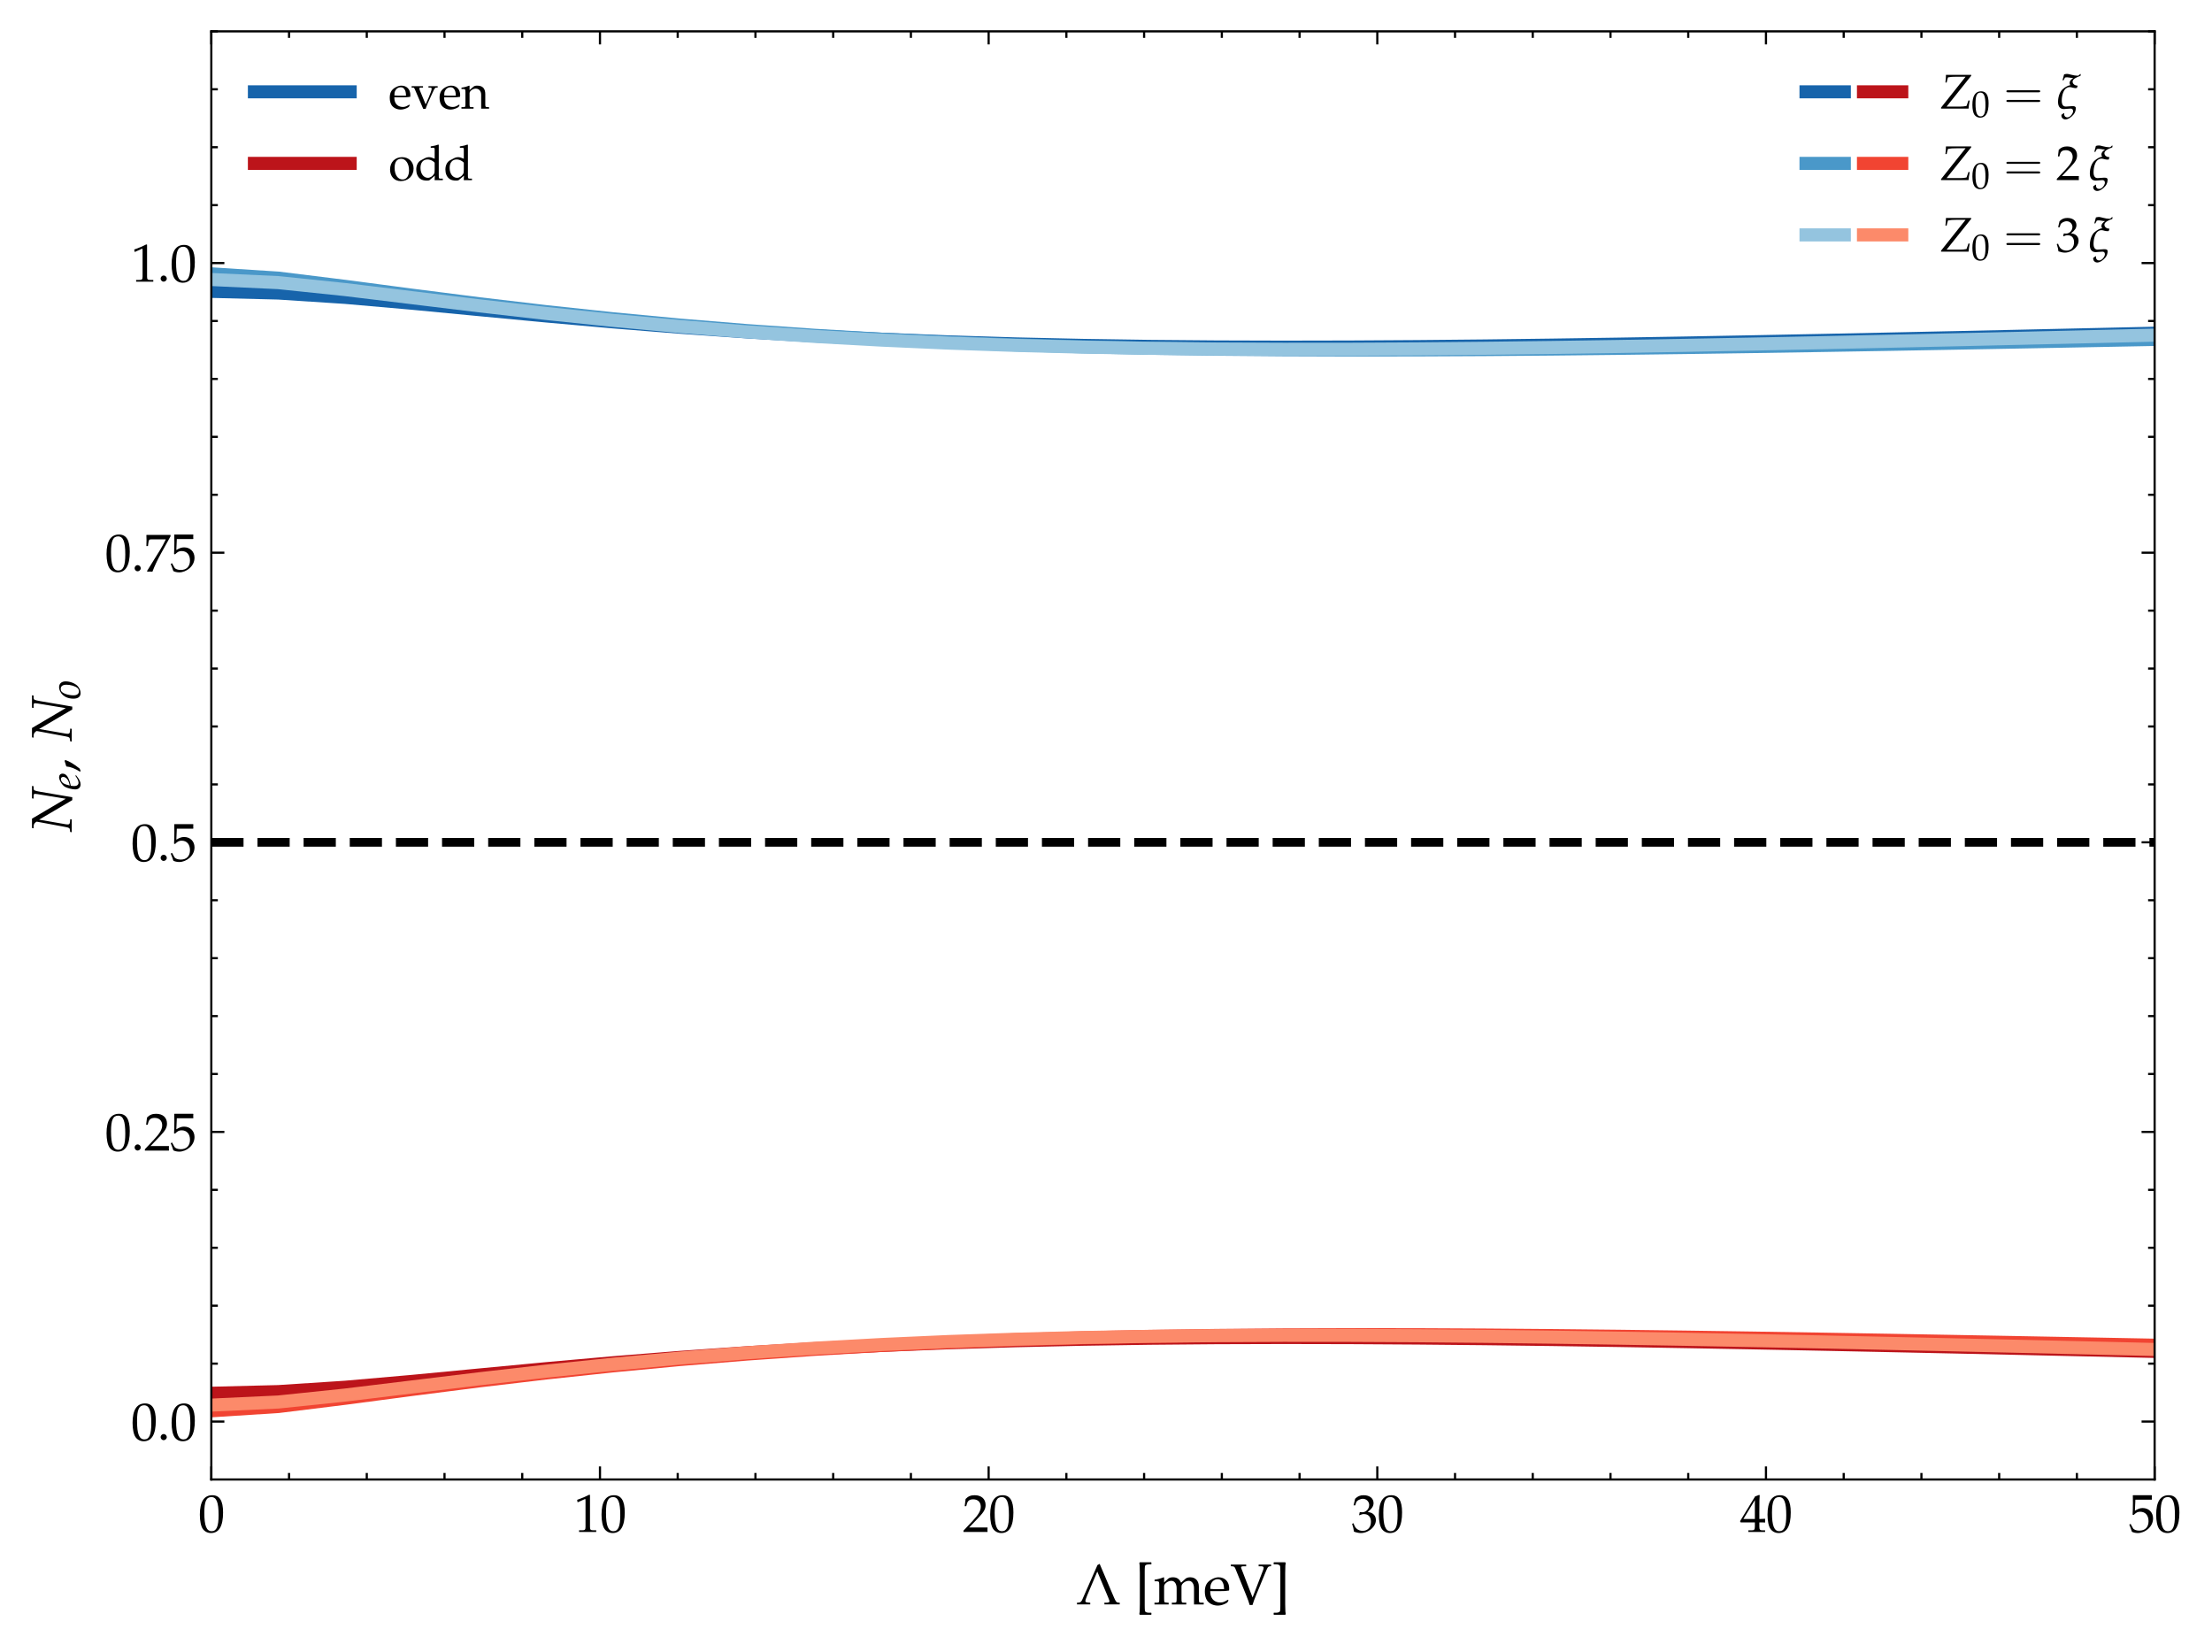 <?xml version="1.0" encoding="utf-8" standalone="no"?>
<!DOCTYPE svg PUBLIC "-//W3C//DTD SVG 1.1//EN"
  "http://www.w3.org/Graphics/SVG/1.1/DTD/svg11.dtd">
<svg xmlns:xlink="http://www.w3.org/1999/xlink" width="508.118pt" height="379.384pt" viewBox="0 0 508.118 379.384" xmlns="http://www.w3.org/2000/svg" version="1.1">
 <defs>
  <style type="text/css">*{stroke-linejoin: round; stroke-linecap: butt}</style>
 </defs>
 <g id="figure_1">
  <g id="patch_1">
   <path d="M 0 379.384 
L 508.118 379.384 
L 508.118 0 
L 0 0 
z
" style="fill: #ffffff"/>
  </g>
  <g id="axes_1">
   <g id="patch_2">
    <path d="M 48.54 339.84 
L 494.94 339.84 
L 494.94 7.2 
L 48.54 7.2 
z
" style="fill: #ffffff"/>
   </g>
   <g id="matplotlib.axis_1">
    <g id="xtick_1">
     <g id="line2d_1">
      <defs>
       <path id="m5125d2f8c9" d="M 0 0 
L 0 -3 
" style="stroke: #000000; stroke-width: 0.5"/>
      </defs>
      <g>
       <use xlink:href="#m5125d2f8c9" x="48.54" y="339.84" style="stroke: #000000; stroke-width: 0.5"/>
      </g>
     </g>
     <g id="line2d_2">
      <defs>
       <path id="m278b604b56" d="M 0 0 
L 0 3 
" style="stroke: #000000; stroke-width: 0.5"/>
      </defs>
      <g>
       <use xlink:href="#m278b604b56" x="48.54" y="7.2" style="stroke: #000000; stroke-width: 0.5"/>
      </g>
     </g>
     <g id="text_1">
      <!-- 0 -->
      <g transform="translate(45.552 351.894) scale(0.12 -0.12)">
       <defs>
        <path id="URWPalladioL-Roma-30" d="M 1683 4416 
C 691 4416 186 3628 186 2077 
C 186 1326 320 680 544 366 
C 768 51 1126 -128 1523 -128 
C 2490 -128 2976 705 2976 2346 
C 2976 3749 2560 4416 1683 4416 
z
M 1568 4192 
C 2189 4192 2438 3564 2438 2025 
C 2438 661 2195 96 1606 96 
C 986 96 723 744 723 2308 
C 723 3660 960 4192 1568 4192 
z
" transform="scale(0.016)"/>
       </defs>
       <use xlink:href="#URWPalladioL-Roma-30" transform="scale(0.996)"/>
      </g>
     </g>
    </g>
    <g id="xtick_2">
     <g id="line2d_3">
      <g>
       <use xlink:href="#m5125d2f8c9" x="137.82" y="339.84" style="stroke: #000000; stroke-width: 0.5"/>
      </g>
     </g>
     <g id="line2d_4">
      <g>
       <use xlink:href="#m278b604b56" x="137.82" y="7.2" style="stroke: #000000; stroke-width: 0.5"/>
      </g>
     </g>
     <g id="text_2">
      <!-- 10 -->
      <g transform="translate(131.843 351.894) scale(0.12 -0.12)">
       <defs>
        <path id="URWPalladioL-Roma-31" d="M 429 3584 
L 493 3584 
L 1318 3956 
C 1325 3962 1331 3962 1338 3962 
C 1376 3962 1389 3905 1389 3751 
L 1389 613 
C 1389 276 1318 205 973 205 
L 614 205 
L 614 0 
C 1600 0 1600 0 1670 0 
C 1754 0 1894 0 2112 0 
C 2189 0 2413 0 2675 0 
L 2675 205 
L 2342 205 
C 1990 205 1926 276 1926 612 
L 1926 4443 
L 1837 4475 
C 1421 4257 966 4065 384 3860 
L 429 3584 
z
" transform="scale(0.016)"/>
       </defs>
       <use xlink:href="#URWPalladioL-Roma-31" transform="scale(0.996)"/>
       <use xlink:href="#URWPalladioL-Roma-30" transform="translate(49.813 0) scale(0.996)"/>
      </g>
     </g>
    </g>
    <g id="xtick_3">
     <g id="line2d_5">
      <g>
       <use xlink:href="#m5125d2f8c9" x="227.1" y="339.84" style="stroke: #000000; stroke-width: 0.5"/>
      </g>
     </g>
     <g id="line2d_6">
      <g>
       <use xlink:href="#m278b604b56" x="227.1" y="7.2" style="stroke: #000000; stroke-width: 0.5"/>
      </g>
     </g>
     <g id="text_3">
      <!-- 20 -->
      <g transform="translate(221.123 351.894) scale(0.12 -0.12)">
       <defs>
        <path id="URWPalladioL-Roma-32" d="M 102 160 
L 102 0 
C 1299 0 1299 0 1530 0 
C 1760 0 1760 0 2995 0 
C 2982 125 2982 186 2982 269 
C 2982 348 2982 407 2995 539 
C 2259 539 1965 539 781 539 
L 1946 1761 
C 2566 2414 2758 2763 2758 3238 
C 2758 3966 2259 4416 1446 4416 
C 986 4416 672 4288 358 3969 
L 250 3099 
L 435 3099 
L 518 3393 
C 621 3763 851 3923 1280 3923 
C 1830 3923 2182 3577 2182 3035 
C 2182 2555 1914 2083 1190 1316 
L 102 160 
z
" transform="scale(0.016)"/>
       </defs>
       <use xlink:href="#URWPalladioL-Roma-32" transform="scale(0.996)"/>
       <use xlink:href="#URWPalladioL-Roma-30" transform="translate(49.813 0) scale(0.996)"/>
      </g>
     </g>
    </g>
    <g id="xtick_4">
     <g id="line2d_7">
      <g>
       <use xlink:href="#m5125d2f8c9" x="316.38" y="339.84" style="stroke: #000000; stroke-width: 0.5"/>
      </g>
     </g>
     <g id="line2d_8">
      <g>
       <use xlink:href="#m278b604b56" x="316.38" y="7.2" style="stroke: #000000; stroke-width: 0.5"/>
      </g>
     </g>
     <g id="text_4">
      <!-- 30 -->
      <g transform="translate(310.403 351.894) scale(0.12 -0.12)">
       <defs>
        <path id="URWPalladioL-Roma-33" d="M 275 3197 
L 474 3197 
L 589 3554 
C 659 3770 1062 3987 1395 3987 
C 1811 3987 2150 3649 2150 3248 
C 2150 2770 1773 2368 1318 2368 
C 1267 2368 1197 2368 1114 2381 
L 1018 2381 
L 941 2047 
L 986 2008 
C 1229 2118 1350 2150 1523 2150 
C 2054 2150 2362 1809 2362 1222 
C 2362 566 1971 135 1376 135 
C 1082 135 819 231 627 411 
C 474 553 390 701 269 1049 
L 96 985 
C 230 593 282 361 320 39 
C 659 -77 941 -128 1178 -128 
C 1690 -128 2278 161 2630 593 
C 2848 857 2957 1140 2957 1442 
C 2957 1751 2829 2022 2598 2182 
C 2438 2298 2291 2350 1971 2407 
C 2483 2803 2675 3096 2675 3472 
C 2675 4040 2202 4416 1491 4416 
C 1056 4416 768 4295 461 3989 
L 275 3197 
z
" transform="scale(0.016)"/>
       </defs>
       <use xlink:href="#URWPalladioL-Roma-33" transform="scale(0.996)"/>
       <use xlink:href="#URWPalladioL-Roma-30" transform="translate(49.813 0) scale(0.996)"/>
      </g>
     </g>
    </g>
    <g id="xtick_5">
     <g id="line2d_9">
      <g>
       <use xlink:href="#m5125d2f8c9" x="405.66" y="339.84" style="stroke: #000000; stroke-width: 0.5"/>
      </g>
     </g>
     <g id="line2d_10">
      <g>
       <use xlink:href="#m278b604b56" x="405.66" y="7.2" style="stroke: #000000; stroke-width: 0.5"/>
      </g>
     </g>
     <g id="text_5">
      <!-- 40 -->
      <g transform="translate(399.683 351.894) scale(0.12 -0.12)">
       <defs>
        <path id="URWPalladioL-Roma-34" d="M 1792 1152 
L 1792 673 
C 1792 289 1722 199 1408 199 
L 1011 199 
L 1011 0 
C 1862 0 1862 0 2016 0 
C 2170 0 2170 0 3021 0 
L 3021 199 
L 2714 199 
C 2400 199 2330 282 2330 669 
L 2330 1152 
C 2707 1152 2842 1152 3021 1133 
L 3021 1588 
C 2720 1563 2598 1563 2502 1563 
L 2483 1563 
L 2330 1563 
L 2330 2457 
C 2330 3600 2342 4152 2374 4416 
L 2298 4448 
L 1824 4275 
L 13 1299 
L 83 1152 
L 1792 1152 
z
M 1792 1563 
L 416 1563 
L 1792 3826 
L 1792 1563 
z
" transform="scale(0.016)"/>
       </defs>
       <use xlink:href="#URWPalladioL-Roma-34" transform="scale(0.996)"/>
       <use xlink:href="#URWPalladioL-Roma-30" transform="translate(49.813 0) scale(0.996)"/>
      </g>
     </g>
    </g>
    <g id="xtick_6">
     <g id="line2d_11">
      <g>
       <use xlink:href="#m5125d2f8c9" x="494.94" y="339.84" style="stroke: #000000; stroke-width: 0.5"/>
      </g>
     </g>
     <g id="line2d_12">
      <g>
       <use xlink:href="#m278b604b56" x="494.94" y="7.2" style="stroke: #000000; stroke-width: 0.5"/>
      </g>
     </g>
     <g id="text_6">
      <!-- 50 -->
      <g transform="translate(488.963 351.894) scale(0.12 -0.12)">
       <defs>
        <path id="URWPalladioL-Roma-35" d="M 813 3877 
C 1638 3877 1997 3877 2765 3877 
L 2797 3907 
C 2784 4016 2784 4064 2784 4144 
C 2784 4229 2784 4277 2797 4386 
L 2765 4416 
C 2285 4416 1997 4416 1651 4416 
C 1299 4416 1018 4416 538 4416 
L 506 4403 
C 512 4011 518 3729 518 3523 
C 518 2977 499 2360 480 2077 
L 608 2038 
C 909 2341 1082 2432 1395 2432 
C 2010 2432 2394 1993 2394 1296 
C 2394 580 1984 160 1286 160 
C 941 160 621 277 531 444 
L 237 973 
L 83 883 
C 230 516 307 310 397 27 
C 576 -71 832 -128 1107 -128 
C 1536 -128 1990 59 2342 368 
C 2733 716 2938 1154 2938 1630 
C 2938 2359 2419 2874 1690 2874 
C 1382 2874 1152 2791 755 2554 
L 813 3877 
z
" transform="scale(0.016)"/>
       </defs>
       <use xlink:href="#URWPalladioL-Roma-35" transform="scale(0.996)"/>
       <use xlink:href="#URWPalladioL-Roma-30" transform="translate(49.813 0) scale(0.996)"/>
      </g>
     </g>
    </g>
    <g id="xtick_7">
     <g id="line2d_13">
      <defs>
       <path id="md75d884040" d="M 0 0 
L 0 -1.5 
" style="stroke: #000000; stroke-width: 0.5"/>
      </defs>
      <g>
       <use xlink:href="#md75d884040" x="66.396" y="339.84" style="stroke: #000000; stroke-width: 0.5"/>
      </g>
     </g>
     <g id="line2d_14">
      <defs>
       <path id="m57f5b9435d" d="M 0 0 
L 0 1.5 
" style="stroke: #000000; stroke-width: 0.5"/>
      </defs>
      <g>
       <use xlink:href="#m57f5b9435d" x="66.396" y="7.2" style="stroke: #000000; stroke-width: 0.5"/>
      </g>
     </g>
    </g>
    <g id="xtick_8">
     <g id="line2d_15">
      <g>
       <use xlink:href="#md75d884040" x="84.252" y="339.84" style="stroke: #000000; stroke-width: 0.5"/>
      </g>
     </g>
     <g id="line2d_16">
      <g>
       <use xlink:href="#m57f5b9435d" x="84.252" y="7.2" style="stroke: #000000; stroke-width: 0.5"/>
      </g>
     </g>
    </g>
    <g id="xtick_9">
     <g id="line2d_17">
      <g>
       <use xlink:href="#md75d884040" x="102.108" y="339.84" style="stroke: #000000; stroke-width: 0.5"/>
      </g>
     </g>
     <g id="line2d_18">
      <g>
       <use xlink:href="#m57f5b9435d" x="102.108" y="7.2" style="stroke: #000000; stroke-width: 0.5"/>
      </g>
     </g>
    </g>
    <g id="xtick_10">
     <g id="line2d_19">
      <g>
       <use xlink:href="#md75d884040" x="119.964" y="339.84" style="stroke: #000000; stroke-width: 0.5"/>
      </g>
     </g>
     <g id="line2d_20">
      <g>
       <use xlink:href="#m57f5b9435d" x="119.964" y="7.2" style="stroke: #000000; stroke-width: 0.5"/>
      </g>
     </g>
    </g>
    <g id="xtick_11">
     <g id="line2d_21">
      <g>
       <use xlink:href="#md75d884040" x="155.676" y="339.84" style="stroke: #000000; stroke-width: 0.5"/>
      </g>
     </g>
     <g id="line2d_22">
      <g>
       <use xlink:href="#m57f5b9435d" x="155.676" y="7.2" style="stroke: #000000; stroke-width: 0.5"/>
      </g>
     </g>
    </g>
    <g id="xtick_12">
     <g id="line2d_23">
      <g>
       <use xlink:href="#md75d884040" x="173.532" y="339.84" style="stroke: #000000; stroke-width: 0.5"/>
      </g>
     </g>
     <g id="line2d_24">
      <g>
       <use xlink:href="#m57f5b9435d" x="173.532" y="7.2" style="stroke: #000000; stroke-width: 0.5"/>
      </g>
     </g>
    </g>
    <g id="xtick_13">
     <g id="line2d_25">
      <g>
       <use xlink:href="#md75d884040" x="191.388" y="339.84" style="stroke: #000000; stroke-width: 0.5"/>
      </g>
     </g>
     <g id="line2d_26">
      <g>
       <use xlink:href="#m57f5b9435d" x="191.388" y="7.2" style="stroke: #000000; stroke-width: 0.5"/>
      </g>
     </g>
    </g>
    <g id="xtick_14">
     <g id="line2d_27">
      <g>
       <use xlink:href="#md75d884040" x="209.244" y="339.84" style="stroke: #000000; stroke-width: 0.5"/>
      </g>
     </g>
     <g id="line2d_28">
      <g>
       <use xlink:href="#m57f5b9435d" x="209.244" y="7.2" style="stroke: #000000; stroke-width: 0.5"/>
      </g>
     </g>
    </g>
    <g id="xtick_15">
     <g id="line2d_29">
      <g>
       <use xlink:href="#md75d884040" x="244.956" y="339.84" style="stroke: #000000; stroke-width: 0.5"/>
      </g>
     </g>
     <g id="line2d_30">
      <g>
       <use xlink:href="#m57f5b9435d" x="244.956" y="7.2" style="stroke: #000000; stroke-width: 0.5"/>
      </g>
     </g>
    </g>
    <g id="xtick_16">
     <g id="line2d_31">
      <g>
       <use xlink:href="#md75d884040" x="262.812" y="339.84" style="stroke: #000000; stroke-width: 0.5"/>
      </g>
     </g>
     <g id="line2d_32">
      <g>
       <use xlink:href="#m57f5b9435d" x="262.812" y="7.2" style="stroke: #000000; stroke-width: 0.5"/>
      </g>
     </g>
    </g>
    <g id="xtick_17">
     <g id="line2d_33">
      <g>
       <use xlink:href="#md75d884040" x="280.668" y="339.84" style="stroke: #000000; stroke-width: 0.5"/>
      </g>
     </g>
     <g id="line2d_34">
      <g>
       <use xlink:href="#m57f5b9435d" x="280.668" y="7.2" style="stroke: #000000; stroke-width: 0.5"/>
      </g>
     </g>
    </g>
    <g id="xtick_18">
     <g id="line2d_35">
      <g>
       <use xlink:href="#md75d884040" x="298.524" y="339.84" style="stroke: #000000; stroke-width: 0.5"/>
      </g>
     </g>
     <g id="line2d_36">
      <g>
       <use xlink:href="#m57f5b9435d" x="298.524" y="7.2" style="stroke: #000000; stroke-width: 0.5"/>
      </g>
     </g>
    </g>
    <g id="xtick_19">
     <g id="line2d_37">
      <g>
       <use xlink:href="#md75d884040" x="334.236" y="339.84" style="stroke: #000000; stroke-width: 0.5"/>
      </g>
     </g>
     <g id="line2d_38">
      <g>
       <use xlink:href="#m57f5b9435d" x="334.236" y="7.2" style="stroke: #000000; stroke-width: 0.5"/>
      </g>
     </g>
    </g>
    <g id="xtick_20">
     <g id="line2d_39">
      <g>
       <use xlink:href="#md75d884040" x="352.092" y="339.84" style="stroke: #000000; stroke-width: 0.5"/>
      </g>
     </g>
     <g id="line2d_40">
      <g>
       <use xlink:href="#m57f5b9435d" x="352.092" y="7.2" style="stroke: #000000; stroke-width: 0.5"/>
      </g>
     </g>
    </g>
    <g id="xtick_21">
     <g id="line2d_41">
      <g>
       <use xlink:href="#md75d884040" x="369.948" y="339.84" style="stroke: #000000; stroke-width: 0.5"/>
      </g>
     </g>
     <g id="line2d_42">
      <g>
       <use xlink:href="#m57f5b9435d" x="369.948" y="7.2" style="stroke: #000000; stroke-width: 0.5"/>
      </g>
     </g>
    </g>
    <g id="xtick_22">
     <g id="line2d_43">
      <g>
       <use xlink:href="#md75d884040" x="387.804" y="339.84" style="stroke: #000000; stroke-width: 0.5"/>
      </g>
     </g>
     <g id="line2d_44">
      <g>
       <use xlink:href="#m57f5b9435d" x="387.804" y="7.2" style="stroke: #000000; stroke-width: 0.5"/>
      </g>
     </g>
    </g>
    <g id="xtick_23">
     <g id="line2d_45">
      <g>
       <use xlink:href="#md75d884040" x="423.516" y="339.84" style="stroke: #000000; stroke-width: 0.5"/>
      </g>
     </g>
     <g id="line2d_46">
      <g>
       <use xlink:href="#m57f5b9435d" x="423.516" y="7.2" style="stroke: #000000; stroke-width: 0.5"/>
      </g>
     </g>
    </g>
    <g id="xtick_24">
     <g id="line2d_47">
      <g>
       <use xlink:href="#md75d884040" x="441.372" y="339.84" style="stroke: #000000; stroke-width: 0.5"/>
      </g>
     </g>
     <g id="line2d_48">
      <g>
       <use xlink:href="#m57f5b9435d" x="441.372" y="7.2" style="stroke: #000000; stroke-width: 0.5"/>
      </g>
     </g>
    </g>
    <g id="xtick_25">
     <g id="line2d_49">
      <g>
       <use xlink:href="#md75d884040" x="459.228" y="339.84" style="stroke: #000000; stroke-width: 0.5"/>
      </g>
     </g>
     <g id="line2d_50">
      <g>
       <use xlink:href="#m57f5b9435d" x="459.228" y="7.2" style="stroke: #000000; stroke-width: 0.5"/>
      </g>
     </g>
    </g>
    <g id="xtick_26">
     <g id="line2d_51">
      <g>
       <use xlink:href="#md75d884040" x="477.084" y="339.84" style="stroke: #000000; stroke-width: 0.5"/>
      </g>
     </g>
     <g id="line2d_52">
      <g>
       <use xlink:href="#m57f5b9435d" x="477.084" y="7.2" style="stroke: #000000; stroke-width: 0.5"/>
      </g>
     </g>
    </g>
    <g id="text_7">
     <!-- $\Lambda$ [meV] -->
     <g transform="translate(247.194 368.532) scale(0.13 -0.13)">
      <defs>
       <path id="PazoMath-4c" d="M 2368 4365 
L 678 519 
C 602 333 474 218 333 205 
L 96 186 
L 96 0 
C 678 0 691 0 794 0 
C 877 0 890 0 1568 0 
L 1568 186 
L 1331 205 
C 1107 224 1024 269 1024 371 
C 1024 455 1114 730 1248 1050 
L 2349 3642 
L 3571 738 
C 3686 468 3699 379 3699 320 
C 3699 250 3597 205 3437 192 
L 3136 192 
L 3136 0 
C 3910 0 3923 0 4026 0 
C 4147 0 4160 0 4838 0 
L 4838 186 
L 4621 205 
C 4454 231 4384 339 4160 858 
L 2611 4493 
L 2368 4365 
z
" transform="scale(0.016)"/>
       <path id="URWPalladioL-Roma-5b" d="M 563 -1152 
C 1018 -1152 1030 -1152 1184 -1152 
C 1338 -1152 1370 -1152 1805 -1152 
L 1843 -1120 
L 1843 -953 
L 1818 -921 
L 1574 -921 
C 1402 -921 1261 -882 1184 -818 
C 1126 -760 1107 -671 1107 -459 
C 1107 -453 1107 -318 1101 -125 
L 1101 112 
L 1101 3409 
L 1101 3646 
C 1107 3826 1107 3967 1107 3973 
C 1107 4185 1126 4281 1184 4339 
C 1261 4403 1402 4441 1574 4441 
L 1818 4441 
L 1843 4473 
L 1843 4640 
L 1805 4672 
C 1357 4672 1338 4672 1184 4672 
C 1037 4672 1005 4672 563 4672 
L 506 4595 
C 544 4435 557 4223 557 3730 
C 557 3633 557 3556 563 3492 
L 563 3409 
L 563 112 
L 563 28 
C 557 -74 557 -81 557 -190 
L 557 -260 
C 557 -696 544 -876 506 -1075 
L 563 -1152 
z
" transform="scale(0.016)"/>
       <path id="URWPalladioL-Roma-6d" d="M 115 2565 
L 352 2565 
C 608 2565 634 2520 634 2094 
L 634 643 
C 634 237 614 192 397 192 
L 102 192 
L 102 -7 
C 717 -7 736 -7 915 -7 
C 1094 -7 1261 -7 1677 -7 
L 1677 179 
L 1408 205 
C 1190 205 1171 250 1171 654 
L 1171 2014 
C 1171 2302 1594 2616 1978 2616 
C 2323 2616 2560 2287 2560 1798 
L 2560 643 
C 2560 237 2541 192 2323 192 
L 2029 192 
L 2029 -7 
C 2669 -7 2669 -7 2829 -7 
C 2989 -7 2989 -7 3629 -7 
L 3629 192 
L 3334 192 
C 3117 192 3098 237 3098 643 
L 3098 2011 
C 3098 2300 3520 2616 3904 2616 
C 4250 2616 4486 2291 4486 1806 
L 4486 -7 
C 4877 -7 4883 -7 4992 -7 
C 5075 -7 5075 -7 5562 -7 
L 5562 192 
L 5261 192 
C 5043 192 5024 237 5024 643 
L 5024 1970 
C 5024 2608 4653 3008 4064 3008 
C 3840 3008 3654 2950 3539 2847 
L 3053 2412 
C 2848 2834 2586 3008 2144 3008 
C 1907 3008 1728 2950 1613 2847 
L 1171 2437 
L 1171 2982 
L 1114 3008 
C 787 2873 454 2783 115 2745 
L 115 2565 
z
" transform="scale(0.016)"/>
       <path id="URWPalladioL-Roma-65" d="M 2797 447 
L 2714 511 
C 2304 269 2157 212 1882 212 
C 1466 212 1120 398 941 711 
C 819 921 774 1101 762 1472 
L 1696 1472 
C 2138 1472 2413 1472 2854 1544 
C 2861 1634 2867 1693 2867 1771 
C 2867 2520 2394 3008 1677 3008 
C 1440 3008 1165 2924 902 2770 
C 378 2469 166 2071 166 1404 
C 166 1000 262 654 435 410 
C 691 71 1120 -128 1600 -128 
C 1837 -128 2074 -77 2336 37 
C 2509 108 2643 191 2669 230 
L 2797 447 
z
M 2298 1690 
C 1965 1690 1811 1690 1581 1690 
C 1286 1690 1120 1690 774 1722 
C 774 2027 800 2169 883 2337 
C 1018 2622 1293 2796 1600 2796 
C 1811 2796 1978 2711 2093 2534 
C 2234 2319 2278 2129 2298 1690 
z
" transform="scale(0.016)"/>
       <path id="URWPalladioL-Roma-56" d="M 1754 4224 
L 1754 4417 
C 1050 4417 1050 4417 902 4417 
C 755 4417 755 4417 51 4417 
L 51 4237 
L 282 4218 
C 416 4205 480 4147 563 3955 
L 1766 994 
C 1965 507 2042 283 2138 -64 
L 2458 -64 
C 2579 334 2656 545 2867 1058 
L 3981 3756 
C 4128 4103 4198 4199 4326 4218 
L 4518 4237 
L 4518 4417 
L 3827 4417 
C 3712 4417 3565 4417 3379 4417 
C 3347 4417 3238 4417 3136 4417 
L 3136 4224 
L 3469 4224 
C 3610 4224 3693 4159 3693 4062 
C 3693 3998 3674 3908 3635 3812 
L 2464 769 
L 1203 4030 
C 1197 4056 1190 4076 1190 4102 
C 1190 4179 1267 4224 1395 4224 
L 1754 4224 
z
" transform="scale(0.016)"/>
       <path id="URWPalladioL-Roma-5d" d="M 1568 4672 
C 1114 4672 1094 4672 947 4672 
C 794 4672 762 4672 326 4672 
L 288 4640 
L 288 4473 
L 314 4441 
L 557 4441 
C 730 4441 864 4403 941 4339 
C 1005 4281 1024 4191 1024 3973 
C 1024 3954 1024 3826 1030 3646 
L 1030 3409 
L 1030 112 
L 1030 -125 
C 1024 -311 1024 -427 1024 -446 
C 1024 -664 1005 -760 941 -818 
C 864 -882 730 -921 557 -921 
L 314 -921 
L 288 -953 
L 288 -1120 
L 326 -1152 
C 774 -1152 787 -1152 947 -1152 
C 1094 -1152 1126 -1152 1568 -1152 
L 1626 -1075 
C 1587 -921 1581 -722 1574 -228 
C 1574 -138 1574 -55 1568 28 
L 1568 112 
L 1568 3409 
L 1568 3492 
C 1574 3563 1574 3646 1574 3736 
C 1574 4230 1587 4441 1626 4595 
L 1568 4672 
z
" transform="scale(0.016)"/>
      </defs>
      <use xlink:href="#PazoMath-4c" transform="scale(0.996)"/>
      <use xlink:href="#URWPalladioL-Roma-5b" transform="translate(103.661 0) scale(0.996)"/>
      <use xlink:href="#URWPalladioL-Roma-6d" transform="translate(136.837 0) scale(0.996)"/>
      <use xlink:href="#URWPalladioL-Roma-65" transform="translate(224.806 0) scale(0.996)"/>
      <use xlink:href="#URWPalladioL-Roma-56" transform="translate(272.527 0) scale(0.996)"/>
      <use xlink:href="#URWPalladioL-Roma-5d" transform="translate(344.457 0) scale(0.996)"/>
     </g>
    </g>
   </g>
   <g id="matplotlib.axis_2">
    <g id="ytick_1">
     <g id="line2d_53">
      <defs>
       <path id="m6fbf4eeb37" d="M 0 0 
L 3 0 
" style="stroke: #000000; stroke-width: 0.5"/>
      </defs>
      <g>
       <use xlink:href="#m6fbf4eeb37" x="48.54" y="326.534" style="stroke: #000000; stroke-width: 0.5"/>
      </g>
     </g>
     <g id="line2d_54">
      <defs>
       <path id="m2ac1999f48" d="M 0 0 
L -3 0 
" style="stroke: #000000; stroke-width: 0.5"/>
      </defs>
      <g>
       <use xlink:href="#m2ac1999f48" x="494.94" y="326.534" style="stroke: #000000; stroke-width: 0.5"/>
      </g>
     </g>
     <g id="text_8">
      <!-- 0.0 -->
      <g transform="translate(30.097 330.811) scale(0.12 -0.12)">
       <defs>
        <path id="URWPalladioL-Roma-2e" d="M 794 744 
C 602 744 429 564 429 372 
C 429 179 602 0 787 0 
C 992 0 1171 173 1171 372 
C 1171 564 992 744 794 744 
z
" transform="scale(0.016)"/>
       </defs>
       <use xlink:href="#URWPalladioL-Roma-30" transform="scale(0.996)"/>
       <use xlink:href="#URWPalladioL-Roma-2e" transform="translate(49.813 0) scale(0.996)"/>
       <use xlink:href="#URWPalladioL-Roma-30" transform="translate(74.72 0) scale(0.996)"/>
      </g>
     </g>
    </g>
    <g id="ytick_2">
     <g id="line2d_55">
      <g>
       <use xlink:href="#m6fbf4eeb37" x="48.54" y="260.006" style="stroke: #000000; stroke-width: 0.5"/>
      </g>
     </g>
     <g id="line2d_56">
      <g>
       <use xlink:href="#m2ac1999f48" x="494.94" y="260.006" style="stroke: #000000; stroke-width: 0.5"/>
      </g>
     </g>
     <g id="text_9">
      <!-- 0.25 -->
      <g transform="translate(24.119 264.283) scale(0.12 -0.12)">
       <use xlink:href="#URWPalladioL-Roma-30" transform="scale(0.996)"/>
       <use xlink:href="#URWPalladioL-Roma-2e" transform="translate(49.813 0) scale(0.996)"/>
       <use xlink:href="#URWPalladioL-Roma-32" transform="translate(74.72 0) scale(0.996)"/>
       <use xlink:href="#URWPalladioL-Roma-35" transform="translate(124.533 0) scale(0.996)"/>
      </g>
     </g>
    </g>
    <g id="ytick_3">
     <g id="line2d_57">
      <g>
       <use xlink:href="#m6fbf4eeb37" x="48.54" y="193.478" style="stroke: #000000; stroke-width: 0.5"/>
      </g>
     </g>
     <g id="line2d_58">
      <g>
       <use xlink:href="#m2ac1999f48" x="494.94" y="193.478" style="stroke: #000000; stroke-width: 0.5"/>
      </g>
     </g>
     <g id="text_10">
      <!-- 0.5 -->
      <g transform="translate(30.097 197.755) scale(0.12 -0.12)">
       <use xlink:href="#URWPalladioL-Roma-30" transform="scale(0.996)"/>
       <use xlink:href="#URWPalladioL-Roma-2e" transform="translate(49.813 0) scale(0.996)"/>
       <use xlink:href="#URWPalladioL-Roma-35" transform="translate(74.72 0) scale(0.996)"/>
      </g>
     </g>
    </g>
    <g id="ytick_4">
     <g id="line2d_59">
      <g>
       <use xlink:href="#m6fbf4eeb37" x="48.54" y="126.95" style="stroke: #000000; stroke-width: 0.5"/>
      </g>
     </g>
     <g id="line2d_60">
      <g>
       <use xlink:href="#m2ac1999f48" x="494.94" y="126.95" style="stroke: #000000; stroke-width: 0.5"/>
      </g>
     </g>
     <g id="text_11">
      <!-- 0.75 -->
      <g transform="translate(24.119 131.227) scale(0.12 -0.12)">
       <defs>
        <path id="URWPalladioL-Roma-37" d="M 358 32 
L 416 -51 
C 666 -32 666 -32 710 -32 
C 755 -32 755 -32 1005 -51 
C 1274 649 1587 1317 2010 2087 
L 3181 4199 
L 3181 4372 
C 2490 4372 2266 4372 1747 4372 
C 1280 4372 966 4372 346 4372 
L 282 4359 
C 301 3750 301 3750 301 3685 
C 301 3614 301 3614 282 3031 
L 474 3031 
L 518 3390 
C 570 3789 614 3840 909 3840 
L 2618 3840 
C 2362 3313 2163 2941 1920 2549 
L 358 32 
z
" transform="scale(0.016)"/>
       </defs>
       <use xlink:href="#URWPalladioL-Roma-30" transform="scale(0.996)"/>
       <use xlink:href="#URWPalladioL-Roma-2e" transform="translate(49.813 0) scale(0.996)"/>
       <use xlink:href="#URWPalladioL-Roma-37" transform="translate(74.72 0) scale(0.996)"/>
       <use xlink:href="#URWPalladioL-Roma-35" transform="translate(124.533 0) scale(0.996)"/>
      </g>
     </g>
    </g>
    <g id="ytick_5">
     <g id="line2d_61">
      <g>
       <use xlink:href="#m6fbf4eeb37" x="48.54" y="60.422" style="stroke: #000000; stroke-width: 0.5"/>
      </g>
     </g>
     <g id="line2d_62">
      <g>
       <use xlink:href="#m2ac1999f48" x="494.94" y="60.422" style="stroke: #000000; stroke-width: 0.5"/>
      </g>
     </g>
     <g id="text_12">
      <!-- 1.0 -->
      <g transform="translate(30.097 64.699) scale(0.12 -0.12)">
       <use xlink:href="#URWPalladioL-Roma-31" transform="scale(0.996)"/>
       <use xlink:href="#URWPalladioL-Roma-2e" transform="translate(49.813 0) scale(0.996)"/>
       <use xlink:href="#URWPalladioL-Roma-30" transform="translate(74.72 0) scale(0.996)"/>
      </g>
     </g>
    </g>
    <g id="ytick_6">
     <g id="line2d_63">
      <defs>
       <path id="m1720a888c6" d="M 0 0 
L 1.5 0 
" style="stroke: #000000; stroke-width: 0.5"/>
      </defs>
      <g>
       <use xlink:href="#m1720a888c6" x="48.54" y="313.229" style="stroke: #000000; stroke-width: 0.5"/>
      </g>
     </g>
     <g id="line2d_64">
      <defs>
       <path id="mb5cc3b0f50" d="M 0 0 
L -1.5 0 
" style="stroke: #000000; stroke-width: 0.5"/>
      </defs>
      <g>
       <use xlink:href="#mb5cc3b0f50" x="494.94" y="313.229" style="stroke: #000000; stroke-width: 0.5"/>
      </g>
     </g>
    </g>
    <g id="ytick_7">
     <g id="line2d_65">
      <g>
       <use xlink:href="#m1720a888c6" x="48.54" y="299.923" style="stroke: #000000; stroke-width: 0.5"/>
      </g>
     </g>
     <g id="line2d_66">
      <g>
       <use xlink:href="#mb5cc3b0f50" x="494.94" y="299.923" style="stroke: #000000; stroke-width: 0.5"/>
      </g>
     </g>
    </g>
    <g id="ytick_8">
     <g id="line2d_67">
      <g>
       <use xlink:href="#m1720a888c6" x="48.54" y="286.618" style="stroke: #000000; stroke-width: 0.5"/>
      </g>
     </g>
     <g id="line2d_68">
      <g>
       <use xlink:href="#mb5cc3b0f50" x="494.94" y="286.618" style="stroke: #000000; stroke-width: 0.5"/>
      </g>
     </g>
    </g>
    <g id="ytick_9">
     <g id="line2d_69">
      <g>
       <use xlink:href="#m1720a888c6" x="48.54" y="273.312" style="stroke: #000000; stroke-width: 0.5"/>
      </g>
     </g>
     <g id="line2d_70">
      <g>
       <use xlink:href="#mb5cc3b0f50" x="494.94" y="273.312" style="stroke: #000000; stroke-width: 0.5"/>
      </g>
     </g>
    </g>
    <g id="ytick_10">
     <g id="line2d_71">
      <g>
       <use xlink:href="#m1720a888c6" x="48.54" y="246.701" style="stroke: #000000; stroke-width: 0.5"/>
      </g>
     </g>
     <g id="line2d_72">
      <g>
       <use xlink:href="#mb5cc3b0f50" x="494.94" y="246.701" style="stroke: #000000; stroke-width: 0.5"/>
      </g>
     </g>
    </g>
    <g id="ytick_11">
     <g id="line2d_73">
      <g>
       <use xlink:href="#m1720a888c6" x="48.54" y="233.395" style="stroke: #000000; stroke-width: 0.5"/>
      </g>
     </g>
     <g id="line2d_74">
      <g>
       <use xlink:href="#mb5cc3b0f50" x="494.94" y="233.395" style="stroke: #000000; stroke-width: 0.5"/>
      </g>
     </g>
    </g>
    <g id="ytick_12">
     <g id="line2d_75">
      <g>
       <use xlink:href="#m1720a888c6" x="48.54" y="220.09" style="stroke: #000000; stroke-width: 0.5"/>
      </g>
     </g>
     <g id="line2d_76">
      <g>
       <use xlink:href="#mb5cc3b0f50" x="494.94" y="220.09" style="stroke: #000000; stroke-width: 0.5"/>
      </g>
     </g>
    </g>
    <g id="ytick_13">
     <g id="line2d_77">
      <g>
       <use xlink:href="#m1720a888c6" x="48.54" y="206.784" style="stroke: #000000; stroke-width: 0.5"/>
      </g>
     </g>
     <g id="line2d_78">
      <g>
       <use xlink:href="#mb5cc3b0f50" x="494.94" y="206.784" style="stroke: #000000; stroke-width: 0.5"/>
      </g>
     </g>
    </g>
    <g id="ytick_14">
     <g id="line2d_79">
      <g>
       <use xlink:href="#m1720a888c6" x="48.54" y="180.173" style="stroke: #000000; stroke-width: 0.5"/>
      </g>
     </g>
     <g id="line2d_80">
      <g>
       <use xlink:href="#mb5cc3b0f50" x="494.94" y="180.173" style="stroke: #000000; stroke-width: 0.5"/>
      </g>
     </g>
    </g>
    <g id="ytick_15">
     <g id="line2d_81">
      <g>
       <use xlink:href="#m1720a888c6" x="48.54" y="166.867" style="stroke: #000000; stroke-width: 0.5"/>
      </g>
     </g>
     <g id="line2d_82">
      <g>
       <use xlink:href="#mb5cc3b0f50" x="494.94" y="166.867" style="stroke: #000000; stroke-width: 0.5"/>
      </g>
     </g>
    </g>
    <g id="ytick_16">
     <g id="line2d_83">
      <g>
       <use xlink:href="#m1720a888c6" x="48.54" y="153.562" style="stroke: #000000; stroke-width: 0.5"/>
      </g>
     </g>
     <g id="line2d_84">
      <g>
       <use xlink:href="#mb5cc3b0f50" x="494.94" y="153.562" style="stroke: #000000; stroke-width: 0.5"/>
      </g>
     </g>
    </g>
    <g id="ytick_17">
     <g id="line2d_85">
      <g>
       <use xlink:href="#m1720a888c6" x="48.54" y="140.256" style="stroke: #000000; stroke-width: 0.5"/>
      </g>
     </g>
     <g id="line2d_86">
      <g>
       <use xlink:href="#mb5cc3b0f50" x="494.94" y="140.256" style="stroke: #000000; stroke-width: 0.5"/>
      </g>
     </g>
    </g>
    <g id="ytick_18">
     <g id="line2d_87">
      <g>
       <use xlink:href="#m1720a888c6" x="48.54" y="113.645" style="stroke: #000000; stroke-width: 0.5"/>
      </g>
     </g>
     <g id="line2d_88">
      <g>
       <use xlink:href="#mb5cc3b0f50" x="494.94" y="113.645" style="stroke: #000000; stroke-width: 0.5"/>
      </g>
     </g>
    </g>
    <g id="ytick_19">
     <g id="line2d_89">
      <g>
       <use xlink:href="#m1720a888c6" x="48.54" y="100.339" style="stroke: #000000; stroke-width: 0.5"/>
      </g>
     </g>
     <g id="line2d_90">
      <g>
       <use xlink:href="#mb5cc3b0f50" x="494.94" y="100.339" style="stroke: #000000; stroke-width: 0.5"/>
      </g>
     </g>
    </g>
    <g id="ytick_20">
     <g id="line2d_91">
      <g>
       <use xlink:href="#m1720a888c6" x="48.54" y="87.034" style="stroke: #000000; stroke-width: 0.5"/>
      </g>
     </g>
     <g id="line2d_92">
      <g>
       <use xlink:href="#mb5cc3b0f50" x="494.94" y="87.034" style="stroke: #000000; stroke-width: 0.5"/>
      </g>
     </g>
    </g>
    <g id="ytick_21">
     <g id="line2d_93">
      <g>
       <use xlink:href="#m1720a888c6" x="48.54" y="73.728" style="stroke: #000000; stroke-width: 0.5"/>
      </g>
     </g>
     <g id="line2d_94">
      <g>
       <use xlink:href="#mb5cc3b0f50" x="494.94" y="73.728" style="stroke: #000000; stroke-width: 0.5"/>
      </g>
     </g>
    </g>
    <g id="ytick_22">
     <g id="line2d_95">
      <g>
       <use xlink:href="#m1720a888c6" x="48.54" y="47.117" style="stroke: #000000; stroke-width: 0.5"/>
      </g>
     </g>
     <g id="line2d_96">
      <g>
       <use xlink:href="#mb5cc3b0f50" x="494.94" y="47.117" style="stroke: #000000; stroke-width: 0.5"/>
      </g>
     </g>
    </g>
    <g id="ytick_23">
     <g id="line2d_97">
      <g>
       <use xlink:href="#m1720a888c6" x="48.54" y="33.811" style="stroke: #000000; stroke-width: 0.5"/>
      </g>
     </g>
     <g id="line2d_98">
      <g>
       <use xlink:href="#mb5cc3b0f50" x="494.94" y="33.811" style="stroke: #000000; stroke-width: 0.5"/>
      </g>
     </g>
    </g>
    <g id="ytick_24">
     <g id="line2d_99">
      <g>
       <use xlink:href="#m1720a888c6" x="48.54" y="20.506" style="stroke: #000000; stroke-width: 0.5"/>
      </g>
     </g>
     <g id="line2d_100">
      <g>
       <use xlink:href="#mb5cc3b0f50" x="494.94" y="20.506" style="stroke: #000000; stroke-width: 0.5"/>
      </g>
     </g>
    </g>
    <g id="ytick_25">
     <g id="line2d_101">
      <g>
       <use xlink:href="#m1720a888c6" x="48.54" y="7.2" style="stroke: #000000; stroke-width: 0.5"/>
      </g>
     </g>
     <g id="line2d_102">
      <g>
       <use xlink:href="#mb5cc3b0f50" x="494.94" y="7.2" style="stroke: #000000; stroke-width: 0.5"/>
      </g>
     </g>
    </g>
    <g id="text_13">
     <!-- $N_{e}$, $N_{o}$ -->
     <g transform="translate(16.467 191.189) rotate(-90) scale(0.13 -0.13)">
      <defs>
       <path id="URWPalladioL-Ital-4e" d="M 1517 4402 
L 998 4402 
L 934 4402 
L 845 4402 
C 826 4402 730 4402 582 4402 
L 480 4402 
L 448 4224 
L 672 4224 
C 781 4224 922 4179 992 4122 
C 1088 4045 1184 3924 1184 3873 
C 1184 3867 1184 3848 1178 3828 
C 1178 3822 1178 3809 1171 3797 
C 1165 3746 1158 3701 1152 3682 
L 589 662 
C 512 267 474 216 243 190 
L 45 171 
L 13 -7 
L 723 -7 
C 800 -7 806 -7 1427 -7 
L 1459 165 
L 1190 184 
C 934 204 877 255 877 465 
C 877 516 883 586 896 656 
L 1408 3612 
L 3571 -64 
L 3891 -64 
L 4493 3459 
C 4627 4179 4640 4205 4877 4224 
L 5114 4224 
L 5146 4402 
L 5011 4402 
L 4442 4402 
L 3891 4402 
L 3770 4402 
L 3738 4224 
L 4038 4224 
C 4205 4224 4269 4177 4269 4071 
C 4269 4026 4250 3861 4237 3778 
L 3725 662 
L 1517 4402 
z
" transform="scale(0.016)"/>
       <path id="URWPalladioL-Ital-65" d="M 2099 712 
L 1946 604 
C 1606 363 1299 235 1069 235 
C 768 235 582 471 582 853 
C 582 1011 602 1183 634 1368 
L 1158 1494 
C 1267 1520 1440 1584 1600 1654 
C 2144 1889 2394 2182 2394 2576 
C 2394 2874 2176 3072 1856 3072 
C 1440 3072 730 2633 480 2226 
C 288 1908 96 1151 96 724 
C 96 228 378 -64 838 -64 
C 1203 -64 1562 114 2150 591 
L 2099 712 
z
M 723 1748 
C 832 2187 960 2461 1146 2626 
C 1261 2728 1459 2804 1613 2804 
C 1798 2804 1920 2677 1920 2474 
C 1920 2193 1696 1895 1363 1735 
C 1184 1647 954 1577 666 1513 
L 723 1748 
z
" transform="scale(0.016)"/>
       <path id="URWPalladioL-Roma-2c" d="M 1306 789 
C 1133 731 1018 693 678 596 
C 634 109 474 -308 102 -923 
L 192 -994 
L 454 -872 
C 973 -199 1216 205 1395 699 
L 1306 789 
z
" transform="scale(0.016)"/>
       <path id="URWPalladioL-Ital-6f" d="M 1779 3072 
C 1504 3072 1203 2963 915 2761 
C 397 2391 109 1749 109 973 
C 109 298 397 -64 928 -64 
C 1280 -64 1664 102 1952 368 
C 2349 743 2630 1469 2630 2111 
C 2630 2710 2310 3072 1779 3072 
z
M 1542 2830 
C 1933 2830 2144 2544 2144 2010 
C 2144 1399 1946 725 1664 388 
C 1549 255 1382 178 1184 178 
C 813 178 595 464 595 966 
C 595 1685 845 2467 1158 2721 
C 1242 2791 1389 2830 1542 2830 
z
" transform="scale(0.016)"/>
      </defs>
      <use xlink:href="#URWPalladioL-Ital-4e" transform="scale(0.996)"/>
      <use xlink:href="#URWPalladioL-Ital-65" transform="translate(74.72 -14.944) scale(0.757)"/>
      <use xlink:href="#URWPalladioL-Roma-2c" transform="translate(105.618 0) scale(0.996)"/>
      <use xlink:href="#URWPalladioL-Ital-4e" transform="translate(160.163 0) scale(0.996)"/>
      <use xlink:href="#URWPalladioL-Ital-6f" transform="translate(234.883 -14.944) scale(0.757)"/>
     </g>
    </g>
   </g>
   <g id="line2d_103">
    <path d="M 48.54 193.478 
L 494.94 193.478 
" clip-path="url(#p8ea7feddcf)" style="fill: none; stroke-dasharray: 7.4,3.2; stroke-dashoffset: 0; stroke: #000000; stroke-width: 2"/>
   </g>
   <g id="line2d_104">
    <path d="M 48.54 66.927 
L 63.934 67.308 
L 79.327 68.31 
L 94.72 69.657 
L 110.113 71.125 
L 125.506 72.579 
L 140.899 73.942 
L 156.292 75.171 
L 171.685 76.246 
L 187.078 77.161 
L 202.472 77.918 
L 217.865 78.525 
L 233.258 78.993 
L 248.651 79.335 
L 264.044 79.564 
L 279.437 79.694 
L 294.83 79.738 
L 310.223 79.708 
L 325.616 79.615 
L 341.009 79.468 
L 356.403 79.277 
L 371.796 79.049 
L 387.189 78.79 
L 402.582 78.507 
L 417.975 78.206 
L 433.368 77.889 
L 448.761 77.561 
L 464.154 77.225 
L 479.547 76.883 
L 494.94 76.539 
" clip-path="url(#p8ea7feddcf)" style="fill: none; stroke: #1764ab; stroke-width: 3; stroke-linecap: square"/>
   </g>
   <g id="line2d_105">
    <path d="M 48.54 320.03 
L 63.934 319.648 
L 79.327 318.646 
L 94.72 317.3 
L 110.113 315.832 
L 125.506 314.377 
L 140.899 313.015 
L 156.292 311.786 
L 171.685 310.711 
L 187.078 309.796 
L 202.472 309.039 
L 217.865 308.432 
L 233.258 307.964 
L 248.651 307.622 
L 264.044 307.393 
L 279.437 307.262 
L 294.83 307.218 
L 310.223 307.249 
L 325.616 307.342 
L 341.009 307.489 
L 356.403 307.68 
L 371.796 307.908 
L 387.189 308.167 
L 402.582 308.449 
L 417.975 308.751 
L 433.368 309.068 
L 448.761 309.396 
L 464.154 309.732 
L 479.547 310.074 
L 494.94 310.418 
" clip-path="url(#p8ea7feddcf)" style="fill: none; stroke: #bc141a; stroke-width: 3; stroke-linecap: square"/>
   </g>
   <g id="line2d_106">
    <path d="M 48.54 62.9 
L 63.934 63.882 
L 79.327 65.782 
L 94.72 67.814 
L 110.113 69.775 
L 125.506 71.591 
L 140.899 73.232 
L 156.292 74.683 
L 171.685 75.943 
L 187.078 77.015 
L 202.472 77.91 
L 217.865 78.64 
L 233.258 79.219 
L 248.651 79.663 
L 264.044 79.988 
L 279.437 80.208 
L 294.83 80.337 
L 310.223 80.387 
L 325.616 80.37 
L 341.009 80.297 
L 356.403 80.177 
L 371.796 80.017 
L 387.189 79.824 
L 402.582 79.604 
L 417.975 79.363 
L 433.368 79.105 
L 448.761 78.833 
L 464.154 78.551 
L 479.547 78.262 
L 494.94 77.967 
" clip-path="url(#p8ea7feddcf)" style="fill: none; stroke: #4a98c9; stroke-width: 3; stroke-linecap: square"/>
   </g>
   <g id="line2d_107">
    <path d="M 48.54 324.057 
L 63.934 323.075 
L 79.327 321.175 
L 94.72 319.142 
L 110.113 317.182 
L 125.506 315.366 
L 140.899 313.725 
L 156.292 312.273 
L 171.685 311.014 
L 187.078 309.941 
L 202.472 309.047 
L 217.865 308.317 
L 233.258 307.738 
L 248.651 307.293 
L 264.044 306.969 
L 279.437 306.749 
L 294.83 306.62 
L 310.223 306.57 
L 325.616 306.586 
L 341.009 306.659 
L 356.403 306.78 
L 371.796 306.94 
L 387.189 307.133 
L 402.582 307.353 
L 417.975 307.594 
L 433.368 307.852 
L 448.761 308.124 
L 464.154 308.406 
L 479.547 308.695 
L 494.94 308.989 
" clip-path="url(#p8ea7feddcf)" style="fill: none; stroke: #f14432; stroke-width: 3; stroke-linecap: square"/>
   </g>
   <g id="line2d_108">
    <path d="M 48.54 64.206 
L 63.934 64.918 
L 79.327 66.519 
L 94.72 68.387 
L 110.113 70.253 
L 125.506 72.009 
L 140.899 73.604 
L 156.292 75.016 
L 171.685 76.238 
L 187.078 77.271 
L 202.472 78.124 
L 217.865 78.809 
L 233.258 79.34 
L 248.651 79.732 
L 264.044 80.002 
L 279.437 80.164 
L 294.83 80.232 
L 310.223 80.22 
L 325.616 80.139 
L 341.009 80 
L 356.403 79.812 
L 371.796 79.584 
L 387.189 79.322 
L 402.582 79.033 
L 417.975 78.723 
L 433.368 78.395 
L 448.761 78.054 
L 464.154 77.703 
L 479.547 77.345 
L 494.94 76.982 
" clip-path="url(#p8ea7feddcf)" style="fill: none; stroke: #94c4df; stroke-width: 3; stroke-linecap: square"/>
   </g>
   <g id="line2d_109">
    <path d="M 48.54 322.751 
L 63.934 322.039 
L 79.327 320.438 
L 94.72 318.57 
L 110.113 316.704 
L 125.506 314.948 
L 140.899 313.353 
L 156.292 311.941 
L 171.685 310.719 
L 187.078 309.686 
L 202.472 308.833 
L 217.865 308.148 
L 233.258 307.617 
L 248.651 307.224 
L 264.044 306.955 
L 279.437 306.793 
L 294.83 306.724 
L 310.223 306.737 
L 325.616 306.817 
L 341.009 306.957 
L 356.403 307.144 
L 371.796 307.373 
L 387.189 307.634 
L 402.582 307.923 
L 417.975 308.234 
L 433.368 308.562 
L 448.761 308.903 
L 464.154 309.254 
L 479.547 309.612 
L 494.94 309.975 
" clip-path="url(#p8ea7feddcf)" style="fill: none; stroke: #fc8a6a; stroke-width: 3; stroke-linecap: square"/>
   </g>
   <g id="patch_3">
    <path d="M 48.54 339.84 
L 48.54 7.2 
" style="fill: none; stroke: #000000; stroke-width: 0.5; stroke-linejoin: miter; stroke-linecap: square"/>
   </g>
   <g id="patch_4">
    <path d="M 494.94 339.84 
L 494.94 7.2 
" style="fill: none; stroke: #000000; stroke-width: 0.5; stroke-linejoin: miter; stroke-linecap: square"/>
   </g>
   <g id="patch_5">
    <path d="M 48.54 339.84 
L 494.94 339.84 
" style="fill: none; stroke: #000000; stroke-width: 0.5; stroke-linejoin: miter; stroke-linecap: square"/>
   </g>
   <g id="patch_6">
    <path d="M 48.54 7.2 
L 494.94 7.2 
" style="fill: none; stroke: #000000; stroke-width: 0.5; stroke-linejoin: miter; stroke-linecap: square"/>
   </g>
   <g id="legend_1">
    <g id="line2d_110">
     <path d="M 414.858 21.091 
L 419.258 21.091 
L 423.658 21.091 
" style="fill: none; stroke: #1764ab; stroke-width: 3; stroke-linecap: square"/>
    </g>
    <g id="line2d_111">
     <path d="M 428.058 21.091 
L 432.458 21.091 
L 436.858 21.091 
" style="fill: none; stroke: #bc141a; stroke-width: 3; stroke-linecap: square"/>
    </g>
    <g id="text_14">
     <!-- $Z_0 = \xi$ -->
     <g transform="translate(445.658 24.941) scale(0.11 -0.11)">
      <defs>
       <path id="URWPalladioL-Ital-5a" d="M 128 0 
C 742 0 1114 0 1670 0 
C 2170 0 2918 0 3309 0 
L 3731 0 
C 3744 260 3795 621 3878 1059 
L 3712 1059 
L 3667 919 
C 3622 792 3565 625 3514 485 
L 3462 344 
C 3174 287 2931 262 2650 262 
L 851 262 
L 4077 4301 
L 4077 4416 
L 3040 4416 
L 2874 4416 
L 1523 4416 
L 768 4416 
C 768 4121 749 3874 698 3415 
L 864 3415 
C 883 3555 922 3714 998 3964 
L 1037 4091 
C 1395 4155 1638 4174 2189 4174 
L 3341 4174 
L 128 134 
L 128 0 
z
" transform="scale(0.016)"/>
       <path id="CMR10-3d" d="M 4397 2048 
C 4493 2048 4614 2048 4614 2177 
C 4614 2305 4493 2305 4403 2305 
L 570 2305 
C 480 2305 358 2305 358 2177 
C 358 2048 480 2048 576 2048 
L 4397 2048 
z
M 4403 832 
C 4493 832 4614 832 4614 961 
C 4614 1089 4493 1089 4397 1089 
L 576 1089 
C 480 1089 358 1089 358 961 
C 358 832 480 832 570 832 
L 4403 832 
z
" transform="scale(0.016)"/>
       <path id="PazoMath-Italic-78" d="M 774 3706 
L 909 3706 
L 1101 4070 
C 1210 4094 1267 4101 1350 4101 
C 1440 4101 1510 4094 1638 4070 
C 1869 4026 2029 4007 2176 4007 
C 1882 3796 1702 3605 1702 3369 
C 1702 3248 1734 3151 1805 3069 
C 1517 3043 1101 2814 781 2527 
C 429 2214 186 1544 186 874 
C 186 262 454 -64 966 -64 
C 1114 -64 1638 0 1830 0 
C 2048 0 2157 -114 2157 -328 
C 2157 -372 2150 -409 2144 -460 
C 1990 -906 1670 -1152 1389 -1152 
C 1165 -1152 992 -982 992 -762 
C 992 -731 998 -681 1005 -624 
L 941 -598 
L 634 -813 
C 627 -857 627 -896 627 -927 
C 627 -1199 864 -1421 1152 -1421 
C 1510 -1421 1952 -1116 2240 -754 
C 2470 -467 2515 -149 2515 74 
C 2515 131 2496 181 2458 220 
C 2368 321 2182 321 2048 321 
C 1862 321 1421 264 1210 264 
C 851 264 672 520 672 1028 
C 672 1720 896 2387 1210 2630 
C 1344 2733 1510 2817 1709 2817 
C 1856 2817 1978 2778 2093 2740 
C 2150 2720 2336 2688 2394 2688 
C 2477 2688 2637 2688 2662 2695 
C 2662 2729 2707 2889 2752 2956 
C 2752 2990 2746 3010 2739 3010 
C 2400 3010 2093 3219 2093 3537 
C 2093 3885 2662 4112 2931 4214 
L 3123 4284 
L 3162 4486 
L 3104 4544 
L 2957 4397 
C 2893 4332 2829 4307 2739 4307 
C 2522 4307 2189 4358 1882 4442 
L 1766 4474 
C 1587 4519 1459 4544 1370 4544 
C 1261 4544 1133 4525 979 4481 
L 774 3706 
z
" transform="scale(0.016)"/>
      </defs>
      <use xlink:href="#URWPalladioL-Ital-5a" transform="scale(0.996)"/>
      <use xlink:href="#URWPalladioL-Roma-30" transform="translate(65.204 -17.441) scale(0.757)"/>
      <use xlink:href="#CMR10-3d" transform="translate(132.48 0) scale(1.038)"/>
      <use xlink:href="#PazoMath-Italic-78" transform="translate(243.34 0) scale(0.996)"/>
     </g>
    </g>
    <g id="line2d_112">
     <path d="M 414.858 37.522 
L 419.258 37.522 
L 423.658 37.522 
" style="fill: none; stroke: #4a98c9; stroke-width: 3; stroke-linecap: square"/>
    </g>
    <g id="line2d_113">
     <path d="M 428.058 37.522 
L 432.458 37.522 
L 436.858 37.522 
" style="fill: none; stroke: #f14432; stroke-width: 3; stroke-linecap: square"/>
    </g>
    <g id="text_15">
     <!-- $Z_0 = 2 \, \xi$ -->
     <g transform="translate(445.658 41.372) scale(0.11 -0.11)">
      <use xlink:href="#URWPalladioL-Ital-5a" transform="scale(0.996)"/>
      <use xlink:href="#URWPalladioL-Roma-30" transform="translate(65.204 -17.441) scale(0.757)"/>
      <use xlink:href="#CMR10-3d" transform="translate(132.48 0) scale(1.038)"/>
      <use xlink:href="#URWPalladioL-Roma-32" transform="translate(242.095 0) scale(0.996)"/>
      <use xlink:href="#PazoMath-Italic-78" transform="translate(309.758 0) scale(0.996)"/>
     </g>
    </g>
    <g id="line2d_114">
     <path d="M 414.858 53.954 
L 419.258 53.954 
L 423.658 53.954 
" style="fill: none; stroke: #94c4df; stroke-width: 3; stroke-linecap: square"/>
    </g>
    <g id="line2d_115">
     <path d="M 428.058 53.954 
L 432.458 53.954 
L 436.858 53.954 
" style="fill: none; stroke: #fc8a6a; stroke-width: 3; stroke-linecap: square"/>
    </g>
    <g id="text_16">
     <!-- $Z_0 = 3 \, \xi$ -->
     <g transform="translate(445.658 57.804) scale(0.11 -0.11)">
      <use xlink:href="#URWPalladioL-Ital-5a" transform="scale(0.996)"/>
      <use xlink:href="#URWPalladioL-Roma-30" transform="translate(65.204 -17.441) scale(0.757)"/>
      <use xlink:href="#CMR10-3d" transform="translate(132.48 0) scale(1.038)"/>
      <use xlink:href="#URWPalladioL-Roma-33" transform="translate(242.095 0) scale(0.996)"/>
      <use xlink:href="#PazoMath-Italic-78" transform="translate(309.758 0) scale(0.996)"/>
     </g>
    </g>
   </g>
   <g id="legend_2">
    <g id="line2d_116">
     <path d="M 58.44 21.091 
L 69.44 21.091 
L 80.44 21.091 
" style="fill: none; stroke: #1764ab; stroke-width: 3; stroke-linecap: square"/>
    </g>
    <g id="text_17">
     <!-- even -->
     <g transform="translate(89.24 24.941) scale(0.11 -0.11)">
      <defs>
       <path id="URWPalladioL-Roma-76" d="M 3450 2752 
L 3450 2932 
C 3066 2932 2950 2932 2848 2932 
C 2746 2932 2630 2932 2246 2932 
L 2246 2752 
L 2509 2752 
C 2611 2752 2662 2694 2662 2591 
C 2662 2489 2618 2317 2541 2124 
L 2272 1445 
C 2195 1259 2118 1080 1875 549 
L 1114 2393 
C 1075 2482 1056 2566 1056 2636 
C 1056 2707 1114 2752 1216 2752 
L 1530 2752 
L 1530 2932 
C 902 2932 902 2932 781 2932 
C 659 2932 352 2932 38 2932 
L 38 2752 
L 256 2752 
C 352 2739 384 2701 454 2541 
L 1555 -32 
L 1875 -32 
C 1914 77 1978 243 1978 256 
C 2048 447 2131 664 2138 664 
L 2893 2324 
C 3034 2625 3123 2739 3251 2752 
L 3450 2752 
z
" transform="scale(0.016)"/>
       <path id="URWPalladioL-Roma-6e" d="M 2624 -7 
C 3014 -7 3021 -7 3130 -7 
C 3219 -7 3219 -7 3661 -7 
L 3661 179 
L 3398 205 
C 3181 205 3162 244 3162 654 
L 3162 1892 
C 3162 2642 2810 3008 2093 3008 
C 1856 3008 1722 2963 1587 2847 
L 1101 2424 
L 1101 2982 
L 1043 3008 
C 717 2873 384 2783 45 2745 
L 45 2565 
L 282 2565 
C 538 2565 563 2520 563 2094 
L 563 643 
C 563 237 544 192 326 192 
L 38 192 
L 38 -7 
C 474 -7 646 -7 832 -7 
C 1018 -7 1190 -7 1626 -7 
L 1626 192 
L 1338 192 
C 1120 192 1101 237 1101 643 
L 1101 2011 
C 1101 2300 1523 2616 1914 2616 
C 2342 2616 2624 2297 2624 1806 
L 2624 -7 
z
" transform="scale(0.016)"/>
      </defs>
      <use xlink:href="#URWPalladioL-Roma-65" transform="scale(0.996)"/>
      <use xlink:href="#URWPalladioL-Roma-76" transform="translate(47.72 0) scale(0.996)"/>
      <use xlink:href="#URWPalladioL-Roma-65" transform="translate(104.008 0) scale(0.996)"/>
      <use xlink:href="#URWPalladioL-Roma-6e" transform="translate(151.729 0) scale(0.996)"/>
     </g>
    </g>
    <g id="line2d_117">
     <path d="M 58.44 37.522 
L 69.44 37.522 
L 80.44 37.522 
" style="fill: none; stroke: #bc141a; stroke-width: 3; stroke-linecap: square"/>
    </g>
    <g id="text_18">
     <!-- odd -->
     <g transform="translate(89.24 41.372) scale(0.11 -0.11)">
      <defs>
       <path id="URWPalladioL-Roma-6f" d="M 1786 3008 
C 851 3008 205 2347 205 1392 
C 205 487 774 -128 1600 -128 
C 2586 -128 3290 558 3290 1520 
C 3290 2386 2662 3008 1786 3008 
z
M 1670 2796 
C 2259 2796 2694 2155 2694 1283 
C 2694 545 2368 83 1850 83 
C 1222 83 800 699 800 1610 
C 800 2379 1107 2796 1670 2796 
z
" transform="scale(0.016)"/>
       <path id="URWPalladioL-Roma-64" d="M 2637 2802 
C 2278 2956 2099 3008 1875 3008 
C 1702 3008 1549 2969 1389 2887 
L 826 2593 
C 461 2401 224 1935 224 1392 
C 224 881 397 460 710 204 
C 928 19 1229 -64 1645 -64 
C 1773 -64 1920 -38 1952 -13 
L 2662 583 
L 2630 -7 
C 2944 -7 3046 -7 3123 -7 
C 3174 -7 3264 -7 3398 -7 
C 3443 -7 3571 -7 3706 -7 
L 3706 192 
L 3411 192 
C 3194 192 3174 237 3174 643 
L 3174 4607 
L 3117 4659 
C 2835 4550 2624 4498 2118 4421 
L 2118 4242 
L 2477 4242 
C 2592 4242 2637 4171 2637 3978 
L 2637 2802 
z
M 2637 1424 
C 2637 1009 2624 946 2541 799 
C 2362 499 2048 302 1747 302 
C 1184 302 781 844 781 1603 
C 781 2298 1126 2706 1702 2706 
C 1946 2706 2202 2623 2426 2470 
C 2560 2381 2637 2298 2637 2246 
L 2637 1424 
z
" transform="scale(0.016)"/>
      </defs>
      <use xlink:href="#URWPalladioL-Roma-6f" transform="scale(0.996)"/>
      <use xlink:href="#URWPalladioL-Roma-64" transform="translate(54.396 0) scale(0.996)"/>
      <use xlink:href="#URWPalladioL-Roma-64" transform="translate(115.267 0) scale(0.996)"/>
     </g>
    </g>
   </g>
  </g>
 </g>
 <defs>
  <clipPath id="p8ea7feddcf">
   <rect x="48.54" y="7.2" width="446.4" height="332.64"/>
  </clipPath>
 </defs>
</svg>

